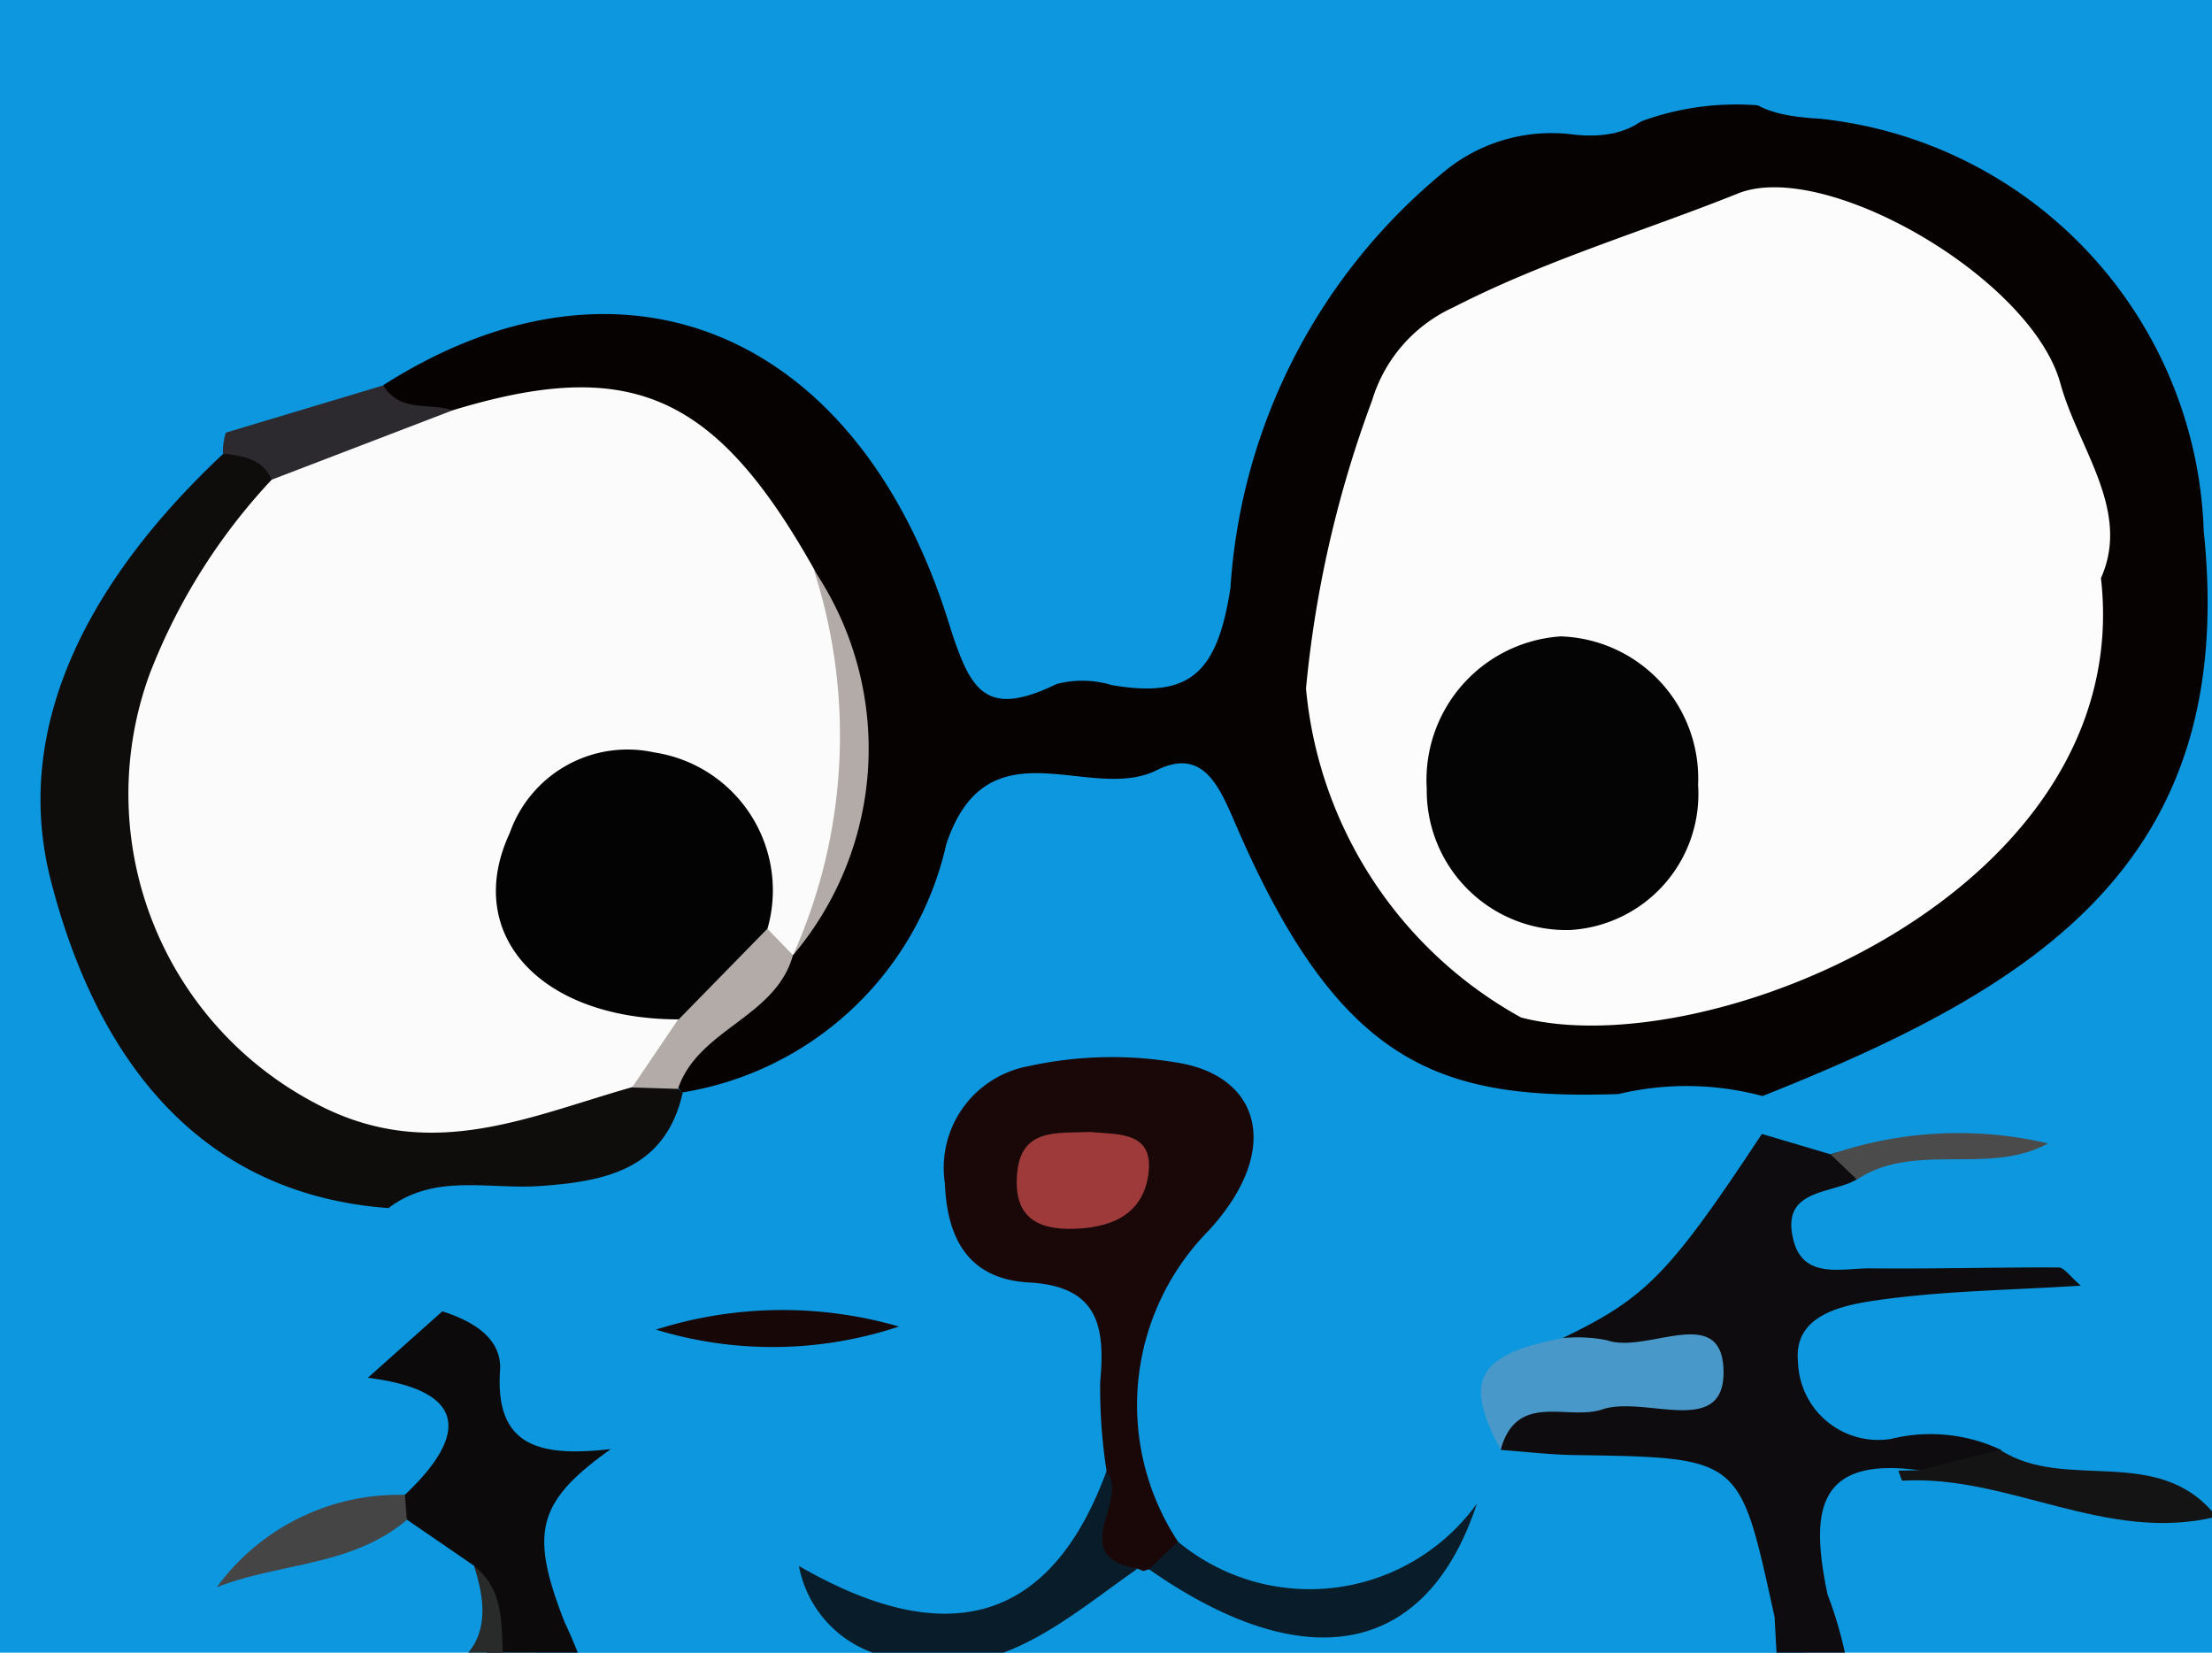 <svg xmlns="http://www.w3.org/2000/svg" xmlns:xlink="http://www.w3.org/1999/xlink" width="20.079" height="15" viewBox="0 0 20.079 15">
  <defs>
    <clipPath id="clip-path">
      <rect id="Rectangle_776" data-name="Rectangle 776" width="20.079" height="15" fill="none"/>
    </clipPath>
  </defs>
  <g id="Group_622" data-name="Group 622" transform="translate(-808.395 -206.608)">
    <rect id="Rectangle_775" data-name="Rectangle 775" width="20.079" height="15" transform="translate(808.395 206.608)" fill="#0d97df"/>
    <g id="Group_372" data-name="Group 372" transform="translate(808.395 206.608)">
      <g id="Group_371" data-name="Group 371" transform="translate(0 0)" clip-path="url(#clip-path)">
        <g id="Group_370" data-name="Group 370" transform="translate(-1.292 -15.252)">
          <path id="Path_329" data-name="Path 329" d="M829.355,260.286l-.1.019-.094-.027c-.6-.453-.411-1.264-.824-1.8a6.5,6.5,0,0,0-2-1.525,32.938,32.938,0,0,1-2.746-2.06c-.533-.126-.557.221-.556.594a6.78,6.78,0,0,0,.318,1.5,63.878,63.878,0,0,1,1.337,9.829,1.87,1.87,0,0,0,.132.805,7,7,0,0,1,.583,5.033,12.084,12.084,0,0,0,.284,5.086c.11.471.569.559.857.835s.706.54.5,1.017c-.175.416-.6.392-.987.354a.836.836,0,0,0-.683.14c-.394.349-.8.531-1.284.163-.5-.383-.484-.856-.148-1.426-2.971-.025-5.843-.041-8.715-.024a1.194,1.194,0,0,0-.959.488c-.689.808-.916.831-1.651.14-.274-.258-.464-.347-.783-.123a.679.679,0,0,1-1.008-.084.84.84,0,0,1-.016-1.05c.12-.2.5-.382.011-.588l-.057-.084c1.531-.375.943-1.634,1.081-2.59.468.127.468.127.6.579a33,33,0,0,1-.7-7.1c.081-2.118-.613-4.162-.687-6.274a4.823,4.823,0,0,0-.237-2.218.378.378,0,0,1,0-.426c-.273-.374-.1-1.176-.619-1.168-.563.008-.716.765-.878,1.24-.517,1.514-1.316,2.9-1.886,4.391a3.366,3.366,0,0,1-1.046,1.487,2.465,2.465,0,0,1-.707.266.876.876,0,0,1-.461-.038,2.154,2.154,0,0,1-.4-.252c-.363-.306-1.135-.109-1.137-.832s.7-.776,1.162-.983a1.635,1.635,0,0,0,.979-1.066,35.134,35.134,0,0,0,1.69-5.624l-.016.018c.532-.909.969-1.872,1.552-2.753.383-.412.311-1.019.625-1.461.615-.848.29-1.806.318-2.722-.293-1-.35-2.05-.61-3.059a.869.869,0,0,1,.432-1.089c-.685.248-.774-.308-.97-.719a4.581,4.581,0,0,1-.184-.586c-.609-.08-.473-.55-.492-.939.136-.549.6-.493.994-.5a2.184,2.184,0,0,0,1.585-.6,3.867,3.867,0,0,0,2.22-2.265c.271-.754.876-.86,1.566-.854s1.385,0,1.7.8a2.977,2.977,0,0,0,3.511,2.1.8.8,0,0,1,.905.307l-.015.342a.957.957,0,0,1,.028.2c-.038,1.5-.038,1.5-1.617,1.832-.722.292-.722.292-.373.568.276.014.548.009.82.016a1.33,1.33,0,0,1,1.4,1.193,12.2,12.2,0,0,1,.266,2.915c.074.113-.052,0,.052.083,1.619,1.222,2.812,2.9,4.388,4.151.792.629,1.6,1.256,2.456,1.808.45.291,0-.246.182-.238a2.4,2.4,0,0,0,1.34-.921c.275-.481.83-.322,1.3-.267,1.088.694,1.088.88-.011,2.453.166.242.433.124.651.178.313.078.784,0,.758.485a.9.9,0,0,1-.88.842c-.343.043-.644-.245-1-.142a1.255,1.255,0,0,0-.68,1.33C829.762,259.726,829.9,260.18,829.355,260.286Z" transform="translate(-803.379 -217.368)" fill="#0d97df"/>
          <path id="Path_330" data-name="Path 330" d="M814.846,156.216a2.869,2.869,0,0,0-.139-1.83,13.153,13.153,0,0,0-.293-3.735l.013.026a2.042,2.042,0,0,1-.193-.894c.006-2.8-.5-5.583-.2-8.386.09-.475.169-1.054.786-1.009.531.039.67.571.844,1.043,1.21,3.289,1.283,6.843,2.4,10.154.377,1.114.542,1.314,1.742,1.239.068,0,.137,0,.205-.01,2.757-.316,2.754-.317,3.015-3.075.129-1.363.12-2.738.112-4.1a43.406,43.406,0,0,1,.674-6.211,2.062,2.062,0,0,1,.137-.6c.168-.361.405-.673.85-.6.4.065.538.408.573.764.2,1.977.7,3.9,1.047,5.845.441,2.487,1.074,4.933,1.531,7.417.193,1.052.07,1.384-.981,1.572-1.314.235-1.819,1.245-2.265,2.3a6.754,6.754,0,0,0-.493,1.673c-.123.873-.752.931-1.427,1.008s-1.309.136-1.637-.655a5.836,5.836,0,0,0-.944-1.583c-1.257-1.468-2.1-1.6-3.719-.575C815.955,156.185,815.443,156.511,814.846,156.216Z" transform="translate(-811.505 -137.038)" fill="#0d97df"/>
          <path id="Path_331" data-name="Path 331" d="M814.112,151.225c2.138-1.365,4.277-.521,5.119,2.112.2.637.319.928.994.6a.925.925,0,0,1,.5.01c.708.122.957-.106,1.077-.88a5.328,5.328,0,0,1,1.976-3.809,1.531,1.531,0,0,1,1.137-.308c.808.093,1-.549.691-.923-.6-.726-.422-1.566-.562-2.322-.35-1.88-.778-3.748-1.173-5.614a21.5,21.5,0,0,0-.862-4.035,4.651,4.651,0,0,1-.079-1.627c0-.288-.013-.59-.389-.589a.517.517,0,0,0-.524.529c-.142,1.878-.663,3.7-.682,5.609-.025,2.482-.335,4.962-.3,7.451.007.6-.437.712-.773.76-.9.127-1.8.228-2.7.376-1.485.245-1.657.06-2.016-1.685a45.12,45.12,0,0,1-1.123-4.6,23.289,23.289,0,0,0-.78-4.041,4.665,4.665,0,0,1-.455-1.44c.006-.3-.175-.831-.567-.892-.432-.067-.169.619-.548.73a45.565,45.565,0,0,0-.132,4.894c-.016.288.242.709-.276.849-.222-.977-.126-1.975-.376-2.982-.308-1.244.345-2.539.572-3.814.065-.367.325-.38.609-.4a.727.727,0,0,1,.83.457,24.816,24.816,0,0,1,1.3,3.877,42.081,42.081,0,0,0,1.517,6.519c.631,1.8.621,1.807,2.593,1.572,1.5-.179,1.3-.221,1.6-1.681.493-2.4.091-4.8.33-7.177a33.184,33.184,0,0,1,.958-5.663c.166-.591.6-.808,1.179-.416a1.946,1.946,0,0,1,.863,1.647c-.089,2.129.693,4.089,1.042,6.129.434,2.539,1.055,5.046,1.531,7.579.117.625.381.747.945.78a3.892,3.892,0,0,1,3.479,3.743c.314,3-1.5,4.132-4.005,5.127a2.659,2.659,0,0,0-1.308-.018c-1.589.051-2.5-.232-3.439-2.366-.165-.373-.3-.8-.755-.572-.609.3-1.531-.453-1.907.669a2.934,2.934,0,0,1-2.4,2.255l-.085-.114c.08-.574.612-.815.906-1.231.059-.075.122-.145.187-.214a3.287,3.287,0,0,0,.029-3.095,2.484,2.484,0,0,0-3.212-1.345C814.4,151.6,814.071,151.647,814.112,151.225Z" transform="translate(-809.341 -132.477)" fill="#070202"/>
          <path id="Path_332" data-name="Path 332" d="M835.627,335.544h1.349c-.285.47-.651.266-.874.41a.834.834,0,0,0-.422.865.517.517,0,0,0,.309.49c.4.134.524-.186.685-.451.123-.2.261-.434.546-.392.3.046.327.3.346.551a.583.583,0,0,0,.665.614.576.576,0,0,0,.612-.572c-.027-.7.41-.654.871-.635,2.493.1,4.988-.12,7.485.1.664.06,1.382-.086,2.116-.09-.08.6-1.239.861-.35,1.56.106.084.292.241.326.215a4.237,4.237,0,0,1,2.36-.729c.263-.024-.186-.6-.353-.633-1.474-.317-1.236-1.634-1.326-2.539a21.931,21.931,0,0,1,.087-4.683c.144-1.239.3-2.631-.758-3.7a.656.656,0,0,1-.116-.476,14.445,14.445,0,0,0-.313-4.163c-.394-2.174-.226-4.449-1.1-6.529-.225-.536-.058-1.075-.207-1.6a.616.616,0,0,1,.3-.793c.328-.126.583.091.752.382.072.237-.03.314-.255.278-.419.118-.393.455-.3.745a30.926,30.926,0,0,1,1.3,7.074,28.868,28.868,0,0,1,.32,2.918c-.011.4.146.865.761.573.2-.054.278.066.34.219a2.244,2.244,0,0,1-.107.9,25.9,25.9,0,0,0,.257,3.828,11.451,11.451,0,0,1,.927-2.5,4.178,4.178,0,0,1,1.352-1.5,1.876,1.876,0,0,0,1.056-1.012,9.182,9.182,0,0,1,1.672-1.137,3.6,3.6,0,0,0,.677-.215c.349-.206.942-.218.813-.853-.092-.455-.937-.8-1.457-.623-.288.1-.51.338-.811.42a4.031,4.031,0,0,1-.6.117c-.338.015-.779.278-.848-.352,1.135-.616,2.213-1.413,3.64-.812a1.834,1.834,0,0,1,1.32,1.621c.019.7-.657.814-1.208,1.029a9.264,9.264,0,0,0-5.146,4.446c-.439.879-.356,2.052-.917,2.926a7.008,7.008,0,0,0-.778,3.819,1.463,1.463,0,0,0,.987,1.566c.508.2,1.015.331.939.976-.078.663-.662.959-1.2,1.112-.41.117-.844.175-1.268.3-1.009.292-1.49-.007-1.911-1.085-.084-.216-.162-.381-.4-.381q-3.745-.011-7.49-.012c-.282,0-.51.02-.653.349-.429.98-1.057,1.156-2.03.629-.252-.137-.461-.39-.827-.211a1.165,1.165,0,0,1-1.674-.476C834.686,336.673,835.069,336.062,835.627,335.544Z" transform="translate(-828.174 -275.329)" fill="#0c0403"/>
          <path id="Path_333" data-name="Path 333" d="M805.011,333.024a28.782,28.782,0,0,0,2.637-5.441c.229-.524.421-1.068.7-1.565.13-.235.214-.689.586-.59a.916.916,0,0,1,.681.818,7.715,7.715,0,0,1-.036.922l-.788-.624c-.738,1.612-1.547,3.291-2.272,5.005-.276.654-.771,1.236-.426,2.133.233.606-.4,1.069-1.016.707s-.922-.082-1.142.347c-.3.579-.746.427-1.114.272-.429-.18-.283-.521-.145-.919.15-.433.407-.933-.3-1.378-.5-.318-.19-1.27.25-1.325,1.731-.215,1.944-1.617,2.325-2.8a15.127,15.127,0,0,0,1.1-3.831c0-.06.149-.112.228-.168.354,1.242-.432,2.276-.639,3.416a7.359,7.359,0,0,1-.612,1.807c-.394.831-.634,1.84-1.865,1.9a.611.611,0,0,0-.584.61c.037.366.423.234.672.252.3.023.651-.04.584.451a.95.95,0,0,1-.191.555c.186-.066.222-.3.414-.321l.364-.042a.355.355,0,0,1,.384,0C805.246,333.56,804.84,332.966,805.011,333.024Z" transform="translate(-802.117 -285.064)" fill="#0e0809"/>
          <path id="Path_334" data-name="Path 334" d="M838.019,339.2c.2.139.452.314.4.554a9.951,9.951,0,0,0,.346,3.407c.347,2.689.452,5.38.66,8.071a27.933,27.933,0,0,0,.51,4.1c.061.265.213.82-.254.839-.51.021-.224-.517-.307-.8-.111-.384.281-.915-.335-1.152-.014-.031-.042-.063-.04-.093.094-1.965-.483-3.88-.407-5.849a28.317,28.317,0,0,0-.588-6.315A14.037,14.037,0,0,1,838.019,339.2Z" transform="translate(-830.563 -296.666)" fill="#0e0707"/>
          <path id="Path_335" data-name="Path 335" d="M816,232.113c-.159.7-.708.805-1.3.846-.462.032-.95-.118-1.371.2-1.845-.137-2.694-1.529-3.065-2.975-.378-1.473.441-2.819,1.566-3.872a.322.322,0,0,1,.52.152c.041.6-.409.984-.659,1.451a2.635,2.635,0,0,0,.384,3.527,2.3,2.3,0,0,0,2.876.516,1.214,1.214,0,0,1,.6-.088.693.693,0,0,1,.414.21Z" transform="translate(-808.511 -206.942)" fill="#0f0c0c"/>
          <path id="Path_336" data-name="Path 336" d="M877.424,263.648a16.933,16.933,0,0,1-.326-2.623c-.318-1.444-.29-1.448-1.77-1.472-.239,0-.477-.03-.716-.047.1-.978.928-.432,1.346-.731-.231-.058-.575-.012-.783-.285.754-.363.967-.58,1.807-1.852l.624.185c.23-.081.273.033.238.228-.239.137-.693.084-.576.549.091.361.437.256.7.258.569.006,1.139-.011,1.709-.008.049,0,.1.079.2.165-.647.041-1.249.047-1.84.131-.316.045-.771.13-.727.56a.729.729,0,0,0,.844.7,1.5,1.5,0,0,1,1,.1.5.5,0,0,1-.732.186c-.966-.137-.995.4-.844,1.125a3.633,3.633,0,0,1,.1,2.3C877.694,263.338,877.882,263.641,877.424,263.648Z" transform="translate(-859.697 -231.094)" fill="#0e0c0e"/>
          <path id="Path_337" data-name="Path 337" d="M888.281,288.633a.617.617,0,0,0,.246-.537c.186.772.878,1.085,1.447,1.442a3.6,3.6,0,0,1,1.031.794c1.192,1.617,2.984,2.52,4.438,3.821.14.1.279.193.419.286s.327.186.227.39c-.131.268-.324.115-.515.045-.98-.364-1.552-1.315-2.488-1.73a5.8,5.8,0,0,1-2.32-2.333,5.807,5.807,0,0,0-2.047-1.674A.717.717,0,0,1,888.281,288.633Z" transform="translate(-870.554 -256.079)" fill="#140c0d"/>
          <path id="Path_338" data-name="Path 338" d="M932.911,315.234c.512-.176,1.033.8,1.568-.047.29-.457.212-.615-.286-.634-.434-.017-.869,0-1.3,0-.072-.584.475-.572.572-.865.182-.546,1.235-1.178-.1-1.644-.006,0,.05-.18.076-.276,1.024.048,1.306.489.9,1.411-.2.459-.667.992.373,1.031a.483.483,0,0,1,.427.6c-.145.5-.249,1.144-.831,1.287a1.29,1.29,0,0,1-1.414-.216A.581.581,0,0,1,932.911,315.234Z" transform="translate(-905.92 -274.877)" fill="#161316"/>
          <path id="Path_339" data-name="Path 339" d="M825.3,264.459c.273.086.544.243.524.538-.047.7.375.784,1.006.712-.674.481-.738.757-.42,1.571a4.758,4.758,0,0,1,.422,2.575.4.4,0,0,1-.482.039,4.436,4.436,0,0,1-.362-1.851c-.519-.3-.119-.9-.4-1.275l-.609-.418q-.109-.068-.08-.146t.063-.081c.625-.594.5-.955-.338-1.061Z" transform="translate(-819.993 -237.305)" fill="#0d0a0c"/>
          <path id="Path_340" data-name="Path 340" d="M900.257,314.645l.255-.278a28.461,28.461,0,0,0,3.949,2.762,4.663,4.663,0,0,1,.777.775c.1.264.114.48-.266.472C903.541,316.955,901.578,316.206,900.257,314.645Z" transform="translate(-880.066 -276.945)" fill="#161012"/>
          <path id="Path_341" data-name="Path 341" d="M813.435,158.471c.381-1.526.054-3.077.172-4.612.029-.384-.165-.822.235-1.131-.02,2.045-.308,4.076.2,6.133a13.169,13.169,0,0,1-.018,3.339c-.446-.291-.362-.756-.4-1.189A13,13,0,0,0,813.435,158.471Z" transform="translate(-811.106 -148.561)" fill="#2a1d1b"/>
          <path id="Path_342" data-name="Path 342" d="M910.579,360.438l-.217-.232c.647-1.437,2.007-2.016,3.267-2.715.27.427.607.085.914.079-.142.923-1.107.825-1.609,1.3a2.046,2.046,0,0,0-1.218.814C911.362,359.973,911.148,360.475,910.579,360.438Z" transform="translate(-888.092 -311.196)" fill="#241d19"/>
          <path id="Path_343" data-name="Path 343" d="M832.975,290.731l.482-.039c-.046.944.574,1.993-.438,2.784l-.054-.07Z" transform="translate(-826.618 -258.141)" fill="#26343f"/>
          <path id="Path_344" data-name="Path 344" d="M823.93,310.8c-.617.846-.749,2-1.684,2.645-.043-1.223.979-1.92,1.433-2.9C823.889,310.509,824,310.568,823.93,310.8Z" transform="translate(-818.104 -273.904)" fill="#241c1e"/>
          <path id="Path_345" data-name="Path 345" d="M816,198.638a.727.727,0,0,1,.435.83c-.08.967.284,1.957-.143,2.9A12.794,12.794,0,0,1,816,198.638Z" transform="translate(-813.092 -185.026)" fill="#1c0606"/>
          <path id="Path_346" data-name="Path 346" d="M929.387,328.63q-.006.321-.012.642c-.555.315-.264.848-.315,1.284s-.048.866-.689.635a.652.652,0,0,0,.208-.647A2.088,2.088,0,0,1,929.387,328.63Z" transform="translate(-902.396 -288.273)" fill="#283541"/>
          <path id="Path_347" data-name="Path 347" d="M892.348,270.749l.732-.186c.593.39,1.441-.063,1.966.608-1,.246-1.886-.383-2.85-.327-.011,0-.025-.059-.038-.091Z" transform="translate(-873.634 -242.153)" fill="#141414"/>
          <path id="Path_348" data-name="Path 348" d="M823.849,275.691c.429.332.119.9.4,1.275-.64-.135-1.106.639-1.814.319C822.747,276.61,824.284,276.992,823.849,275.691Z" transform="translate(-818.255 -246.226)" fill="#292a2a"/>
          <path id="Path_349" data-name="Path 349" d="M819.673,272.554l.017.227c-.5.423-1.152.387-1.725.611A2.046,2.046,0,0,1,819.673,272.554Z" transform="translate(-814.705 -243.734)" fill="#454545"/>
          <path id="Path_350" data-name="Path 350" d="M818.673,224.462c-.086-.195-.265-.215-.443-.239a.559.559,0,0,1,.026-.189l1.429-.429c.149.249.422.154.634.227C819.966,224.551,819.31,224.482,818.673,224.462Z" transform="translate(-814.914 -204.855)" fill="#2c2a2e"/>
          <path id="Path_351" data-name="Path 351" d="M923.174,332.029c.218-.085.219-.291.266-.472l.613,1.952C923.118,333.4,923.609,332.438,923.174,332.029Z" transform="translate(-898.268 -290.598)" fill="#354754"/>
          <path id="Path_352" data-name="Path 352" d="M829.467,305.516l-.25-.252a4.7,4.7,0,0,1,.771-1.381l.055.071A3.273,3.273,0,0,1,829.467,305.516Z" transform="translate(-823.641 -268.618)" fill="#2b313a"/>
          <path id="Path_353" data-name="Path 353" d="M889.405,257.042l-.238-.228a3.565,3.565,0,0,1,1.973-.1C890.6,257.01,889.932,256.693,889.405,257.042Z" transform="translate(-871.257 -231.084)" fill="#4b4b4b"/>
          <path id="Path_354" data-name="Path 354" d="M860.457,329.177a45.991,45.991,0,0,1-.085-6.626c.013-1.5-.1-3-.145-4.494-.014-.476.009-.953.015-1.429.316-.073.484.1.606.357a41.19,41.19,0,0,1,.2,5.928c-.174,1.844,0,3.7-.089,5.546C860.874,328.757,860.911,329.139,860.457,329.177Z" transform="translate(-848.267 -278.727)" fill="#202623"/>
          <path id="Path_355" data-name="Path 355" d="M851.93,257.894l-.053.016-.051-.021c-.512-.042-.512-.042-.282-.885a4.828,4.828,0,0,1-.058-.813c.047-.507-.021-.866-.648-.9-.532-.03-.742-.377-.762-.9a.938.938,0,0,1,.753-1.062,3.536,3.536,0,0,1,1.414-.023c.705.145.882.8.229,1.513a2.253,2.253,0,0,0-.28,2.824C852.225,257.853,852.186,257.987,851.93,257.894Z" transform="translate(-840.207 -228.399)" fill="#1a0809"/>
          <path id="Path_356" data-name="Path 356" d="M857.737,308.04l-.491-.244c-.2-.431-.37-.88-.605-1.29-.435-.759-.078-.966.624-.973.17,0,.34-.012.51-.018,2.26-.081,2.26-.081,1.513,2.076-.183.207.057.651-.4.708A1.969,1.969,0,0,1,857.737,308.04Z" transform="translate(-845.273 -269.895)" fill="#101617"/>
          <path id="Path_357" data-name="Path 357" d="M867.569,316.317l.351-.618c.325,3.11,1.049,6.154,1.521,9.239a.4.4,0,0,1-.332.1.665.665,0,0,1-.4-.555q-.771-3.646-1.366-7.324A.784.784,0,0,1,867.569,316.317Z" transform="translate(-853.905 -278.003)" fill="#233841"/>
          <path id="Path_358" data-name="Path 358" d="M875.3,360.645l.335-.04a8.571,8.571,0,0,1,.173,5.416.842.842,0,0,1-.414-.557,12.031,12.031,0,0,0-.252-4.144A.756.756,0,0,1,875.3,360.645Z" transform="translate(-860.099 -313.67)" fill="#273d46"/>
          <path id="Path_359" data-name="Path 359" d="M846.439,271.513c.217.256-.376.77.282.885-.662.459-1.284,1.052-2.192.814a1.04,1.04,0,0,1-.882-.839C844.984,273.146,845.93,272.9,846.439,271.513Z" transform="translate(-835.103 -242.908)" fill="#091c29"/>
          <path id="Path_360" data-name="Path 360" d="M874.484,265.512a1.35,1.35,0,0,1,.4.019c.363.131,1.064-.357,1.059.3-.005.583-.72.2-1.1.328-.316.106-.775-.166-.923.366C873.579,265.89,873.707,265.66,874.484,265.512Z" transform="translate(-859.006 -238.115)" fill="#4998ca"/>
          <path id="Path_361" data-name="Path 361" d="M859.093,273.534l.262-.251a1.872,1.872,0,0,0,2.715-.346C861.607,274.343,860.492,274.513,859.093,273.534Z" transform="translate(-847.371 -244.039)" fill="#091c29"/>
          <path id="Path_362" data-name="Path 362" d="M861.365,375.13c.251-.158.154-.445.244-.662a.427.427,0,0,1,.373.421,9.482,9.482,0,0,0,.889,2.366.345.345,0,0,1-.275.326A3,3,0,0,1,861.365,375.13Z" transform="translate(-849.175 -324.68)" fill="#314e58"/>
          <path id="Path_363" data-name="Path 363" d="M867.35,385.687l.242-.226a1.6,1.6,0,0,0,1.837-.787l.21.464C869.112,386.564,868.692,386.665,867.35,385.687Z" transform="translate(-853.929 -332.787)" fill="#243940"/>
          <path id="Path_364" data-name="Path 364" d="M808.444,365.805a1.647,1.647,0,0,1-.575,1c-.023.018-.214-.085-.22-.144-.052-.484.307-.763.573-1.088Z" transform="translate(-806.506 -317.615)" fill="#564943"/>
          <path id="Path_365" data-name="Path 365" d="M813.892,365.587l.636.828c-.741.274-.713-.688-1.23-.639Z" transform="translate(-810.998 -317.627)" fill="#4f4846"/>
          <path id="Path_366" data-name="Path 366" d="M839.543,264.553a3.631,3.631,0,0,1-2.206.028A3.8,3.8,0,0,1,839.543,264.553Z" transform="translate(-830.091 -237.261)" fill="#170706"/>
          <path id="Path_367" data-name="Path 367" d="M873.225,218.419c.323,2.839-3.568,4.431-5.264,3.988a3.808,3.808,0,0,1-1.952-2.986,10.229,10.229,0,0,1,.6-2.615,1.359,1.359,0,0,1,.739-.845c.834-.428,1.724-.689,2.582-1.033.79-.317,2.666.768,2.927,1.725C873.021,217.247,873.5,217.805,873.225,218.419Z" transform="translate(-852.862 -197.92)" fill="#fcfcfc"/>
          <path id="Path_368" data-name="Path 368" d="M815.207,224.538l1.646-.631c1.611-.49,2.381-.151,3.277,1.442a3.516,3.516,0,0,1-.187,3.5h0c-.176.064-.273-.037-.356-.168-.118-.244-.115-.526-.23-.771a.9.9,0,0,0-.956-.593.862.862,0,0,0-.808.776.9.9,0,0,0,.556.98,3.913,3.913,0,0,1,.74.314c.186.418-.191.49-.405.663-.948.268-1.849.7-2.885.145A3.17,3.17,0,0,1,814.1,226.3,5.442,5.442,0,0,1,815.207,224.538Z" transform="translate(-811.449 -204.932)" fill="#fbfbfb"/>
          <path id="Path_369" data-name="Path 369" d="M843.4,235.219a4.877,4.877,0,0,0,.187-3.5A2.9,2.9,0,0,1,843.4,235.219Z" transform="translate(-834.909 -211.298)" fill="#b2aba7"/>
          <path id="Path_370" data-name="Path 370" d="M836.3,249.013l.419-.619a.9.9,0,0,1,.806-.824l.235.242c-.157.569-.86.668-1.044,1.214Z" transform="translate(-829.27 -223.891)" fill="#b2aba7"/>
          <path id="Path_371" data-name="Path 371" d="M910.5,368.707l.931-.806c.645.456,1.566.612,1.726,1.593A9.883,9.883,0,0,0,911.9,371c-.846-.165-1.043-1.046-1.639-1.486C910.219,369.207,910.622,369.034,910.5,368.707Z" transform="translate(-888.009 -319.465)" fill="#e8cd5a"/>
          <path id="Path_372" data-name="Path 372" d="M909.925,375.722c.966.032.988,1.106,1.64,1.485l-1.159,3.13C910.3,378.788,909.586,377.308,909.925,375.722Z" transform="translate(-887.673 -325.677)" fill="#48a2da"/>
          <path id="Path_373" data-name="Path 373" d="M932.66,355.5c.614-.843,1.37-.689,2.147-.292a.876.876,0,0,1,.56.787.767.767,0,0,1-.6.732c-.4.15-.773.462-1.253.323C932.9,356.719,932.236,356.408,932.66,355.5Z" transform="translate(-905.695 -309.132)" fill="#3caaee"/>
          <path id="Path_374" data-name="Path 374" d="M917.668,365.779c-.394-.728-1.429-.761-1.726-1.594a1.54,1.54,0,0,1,1.377-.962c1.029.018,1.183.843,1.446,1.567A1.121,1.121,0,0,1,917.668,365.779Z" transform="translate(-892.524 -315.75)" fill="#40abec"/>
          <path id="Path_375" data-name="Path 375" d="M924.08,360.537c-.628-.387-.667-1.318-1.446-1.567.436-.542,1.227-.549,1.656-1.1h.514c-.129.743.537,1.05.85,1.55C925.244,359.953,924.531,360.061,924.08,360.537Z" transform="translate(-897.839 -311.496)" fill="#e7ce61"/>
          <path id="Path_376" data-name="Path 376" d="M865.424,331.451c-.492,1.336-.6,1.38-1.838.787-.867-.768-.959-1.866-1.228-2.887-.077-3.577.188-7.156-.047-10.733a5.887,5.887,0,0,1,.078-.91c.405.016.842-.188,1.2.169.356,2.915.931,5.791,1.538,8.661A12.246,12.246,0,0,1,865.424,331.451Z" transform="translate(-849.924 -279.564)" fill="#f7e596"/>
          <path id="Path_377" data-name="Path 377" d="M853.9,256.544c.264.025.6-.01.531.406-.06.357-.352.465-.682.473-.313.008-.526-.1-.509-.461C853.258,256.5,853.6,256.559,853.9,256.544Z" transform="translate(-842.718 -231.018)" fill="#9e3b3a"/>
          <path id="Path_378" data-name="Path 378" d="M860.964,307.426c.369.085.978-.395.954.317-.016.481.062,1.213-.807,1.313a1.019,1.019,0,0,1-1.226-1.049C859.8,307.093,860.643,307.681,860.964,307.426Z" transform="translate(-847.995 -271.368)" fill="#e9d78c"/>
          <path id="Path_379" data-name="Path 379" d="M871.342,236.067a1.306,1.306,0,0,1,1.216-1.382,1.29,1.29,0,0,1,1.247,1.347,1.236,1.236,0,0,1-1.162,1.318A1.267,1.267,0,0,1,871.342,236.067Z" transform="translate(-857.099 -213.657)" fill="#040404"/>
          <path id="Path_380" data-name="Path 380" d="M832.737,241.289l-.806.824c-1.258,0-1.962-.773-1.534-1.691a1.133,1.133,0,0,1,1.311-.732A1.266,1.266,0,0,1,832.737,241.289Z" transform="translate(-824.478 -217.609)" fill="#030303"/>
        </g>
      </g>
    </g>
    <path id="Path_381" data-name="Path 381" d="M815.346,206.608v2.642a14.841,14.841,0,0,0,1.6-.578c.026-.079,9.429-1.156,9.429-1.156l2.03.3a2.5,2.5,0,0,1,1.319-.251c.564.121.591-.96.591-.96Z" transform="translate(-5.36)" fill="#0d97df"/>
  </g>
</svg>
